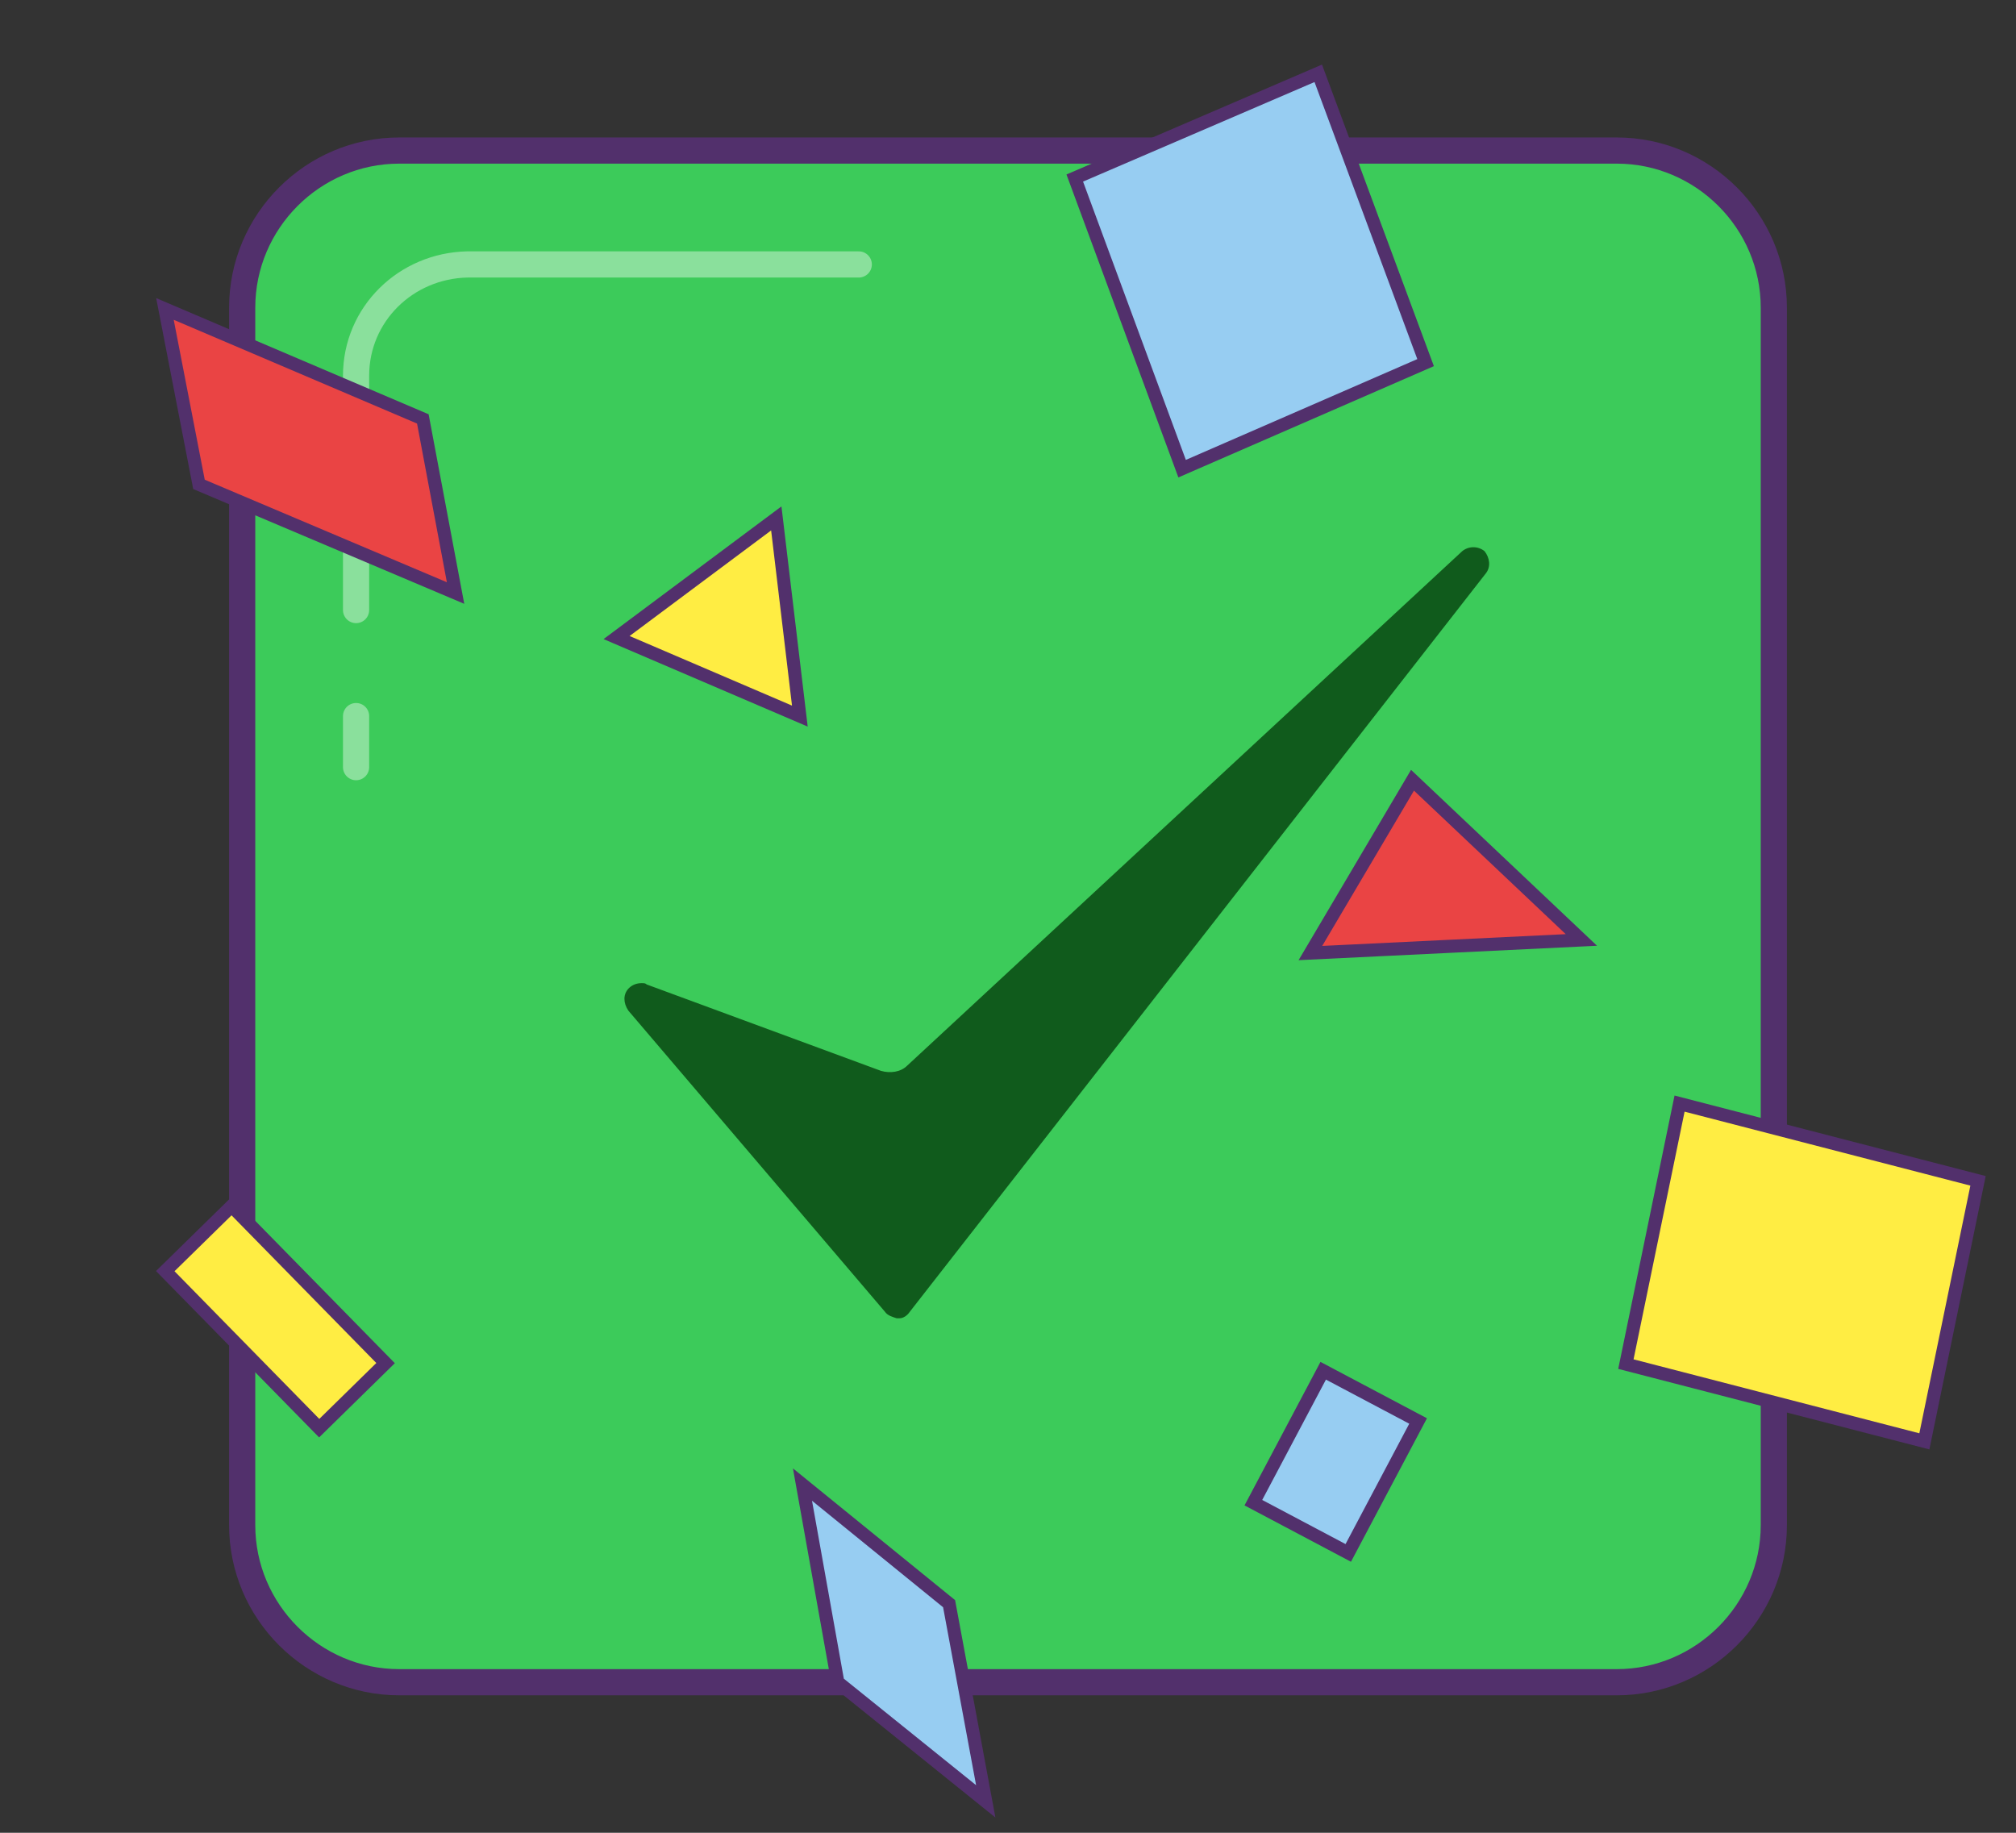 <?xml version="1.0" encoding="utf-8"?>
<!-- Generator: Adobe Illustrator 19.2.1, SVG Export Plug-In . SVG Version: 6.00 Build 0)  -->
<svg version="1.1" id="Layer_1" xmlns="http://www.w3.org/2000/svg" xmlns:xlink="http://www.w3.org/1999/xlink" x="0px" y="0px"
	 viewBox="0 0 154 140" style="enable-background:new 0 0 154 140;" xml:space="preserve">
<rect x="0" y="0" width="154" height="140" fill="#333333" stroke="none"/>
<style type="text/css">
	.st0{fill:#3CCB5A;stroke:#52306C;stroke-width:2;stroke-miterlimit:10;}
	.st1{opacity:0.4;fill:none;stroke:#FFFFFF;stroke-width:2;stroke-linecap:round;stroke-linejoin:round;enable-background:new    ;}
	.st2{fill:#105B1C;}
	.st3{fill:#7DD376;}
	.st4{fill:none;}
	.st5{fill:#FFED43;stroke:#52306C;stroke-miterlimit:10;}
	.st6{fill:#97CDF2;stroke:#52306C;stroke-miterlimit:10;}
	.st7{fill:#EA4444;stroke:#52306C;stroke-miterlimit:10;}
</style>
<title>dont-rush-perfection</title>
<path class="st0" d="M30.5,11.5h93c6.6,0,12,5.4,12,12v93c0,6.6-5.4,12-12,12h-93c-6.6,0-12-5.4-12-12v-93
	C18.5,16.9,23.9,11.5,30.5,11.5z"/>
<path class="st1" d="M27.2,58.6v-3.9"/>
<path class="st2" d="M49,75.1c-0.7,0-1.3,0.5-1.3,1.2c0,0.3,0.1,0.6,0.3,0.9l19.6,23c0.2,0.3,0.6,0.4,0.9,0.5h0.2
	c0.3,0,0.6-0.2,0.8-0.5l44-56.4c0.4-0.5,0.3-1.2-0.1-1.7c-0.5-0.4-1.2-0.4-1.7,0L69.3,81.4c-0.5,0.5-1.3,0.6-2,0.4l-17.9-6.6
	C49.3,75.1,49.2,75.1,49,75.1z"/>
<path class="st3" d="M72.8,73.6"/>
<path class="st1" d="M27.2,46.6V28.7c0-4.7,3.8-8.4,8.5-8.5h29.9"/>
<path class="st4" d="M101.6,31c0.9,1.4,1.5,2.9,1.8,4.5c2.7-1.2,7.2-0.5,9.8-0.2c0.3-1.9-1.6-3.9-3.2-5c-0.6-0.4-1.2-0.9-1.8-1.4
	l-0.4,0.1C105.6,29.2,103.5,29.9,101.6,31z"/>
<polygon class="st5" points="59.3,39.6 61.1,54.7 47.1,48.7 "/>
<rect x="96.3" y="107.5" transform="matrix(0.468 -0.884 0.884 0.468 -44.355 149.604)" class="st6" width="11.4" height="8.2"/>
<rect x="17.5" y="92.2" transform="matrix(0.714 -0.7 0.7 0.714 -64.411 43.517)" class="st5" width="7.1" height="16.8"/>
<polygon class="st5" points="151.1,90.2 147,110.1 124.2,104.2 128.3,84.3 "/>
<polygon class="st6" points="108.9,27.7 90.3,35.8 82.1,13.6 100.7,5.6 "/>
<polygon class="st6" points="72.5,122.5 75.3,137.6 64,128.5 61.3,113.4 "/>
<polygon class="st7" points="107.9,59.6 100.1,72.8 120.8,71.8 "/>
<polygon class="st7" points="32.3,32 34.8,45.3 15.2,37 12.6,23.6 "/>
</svg>
